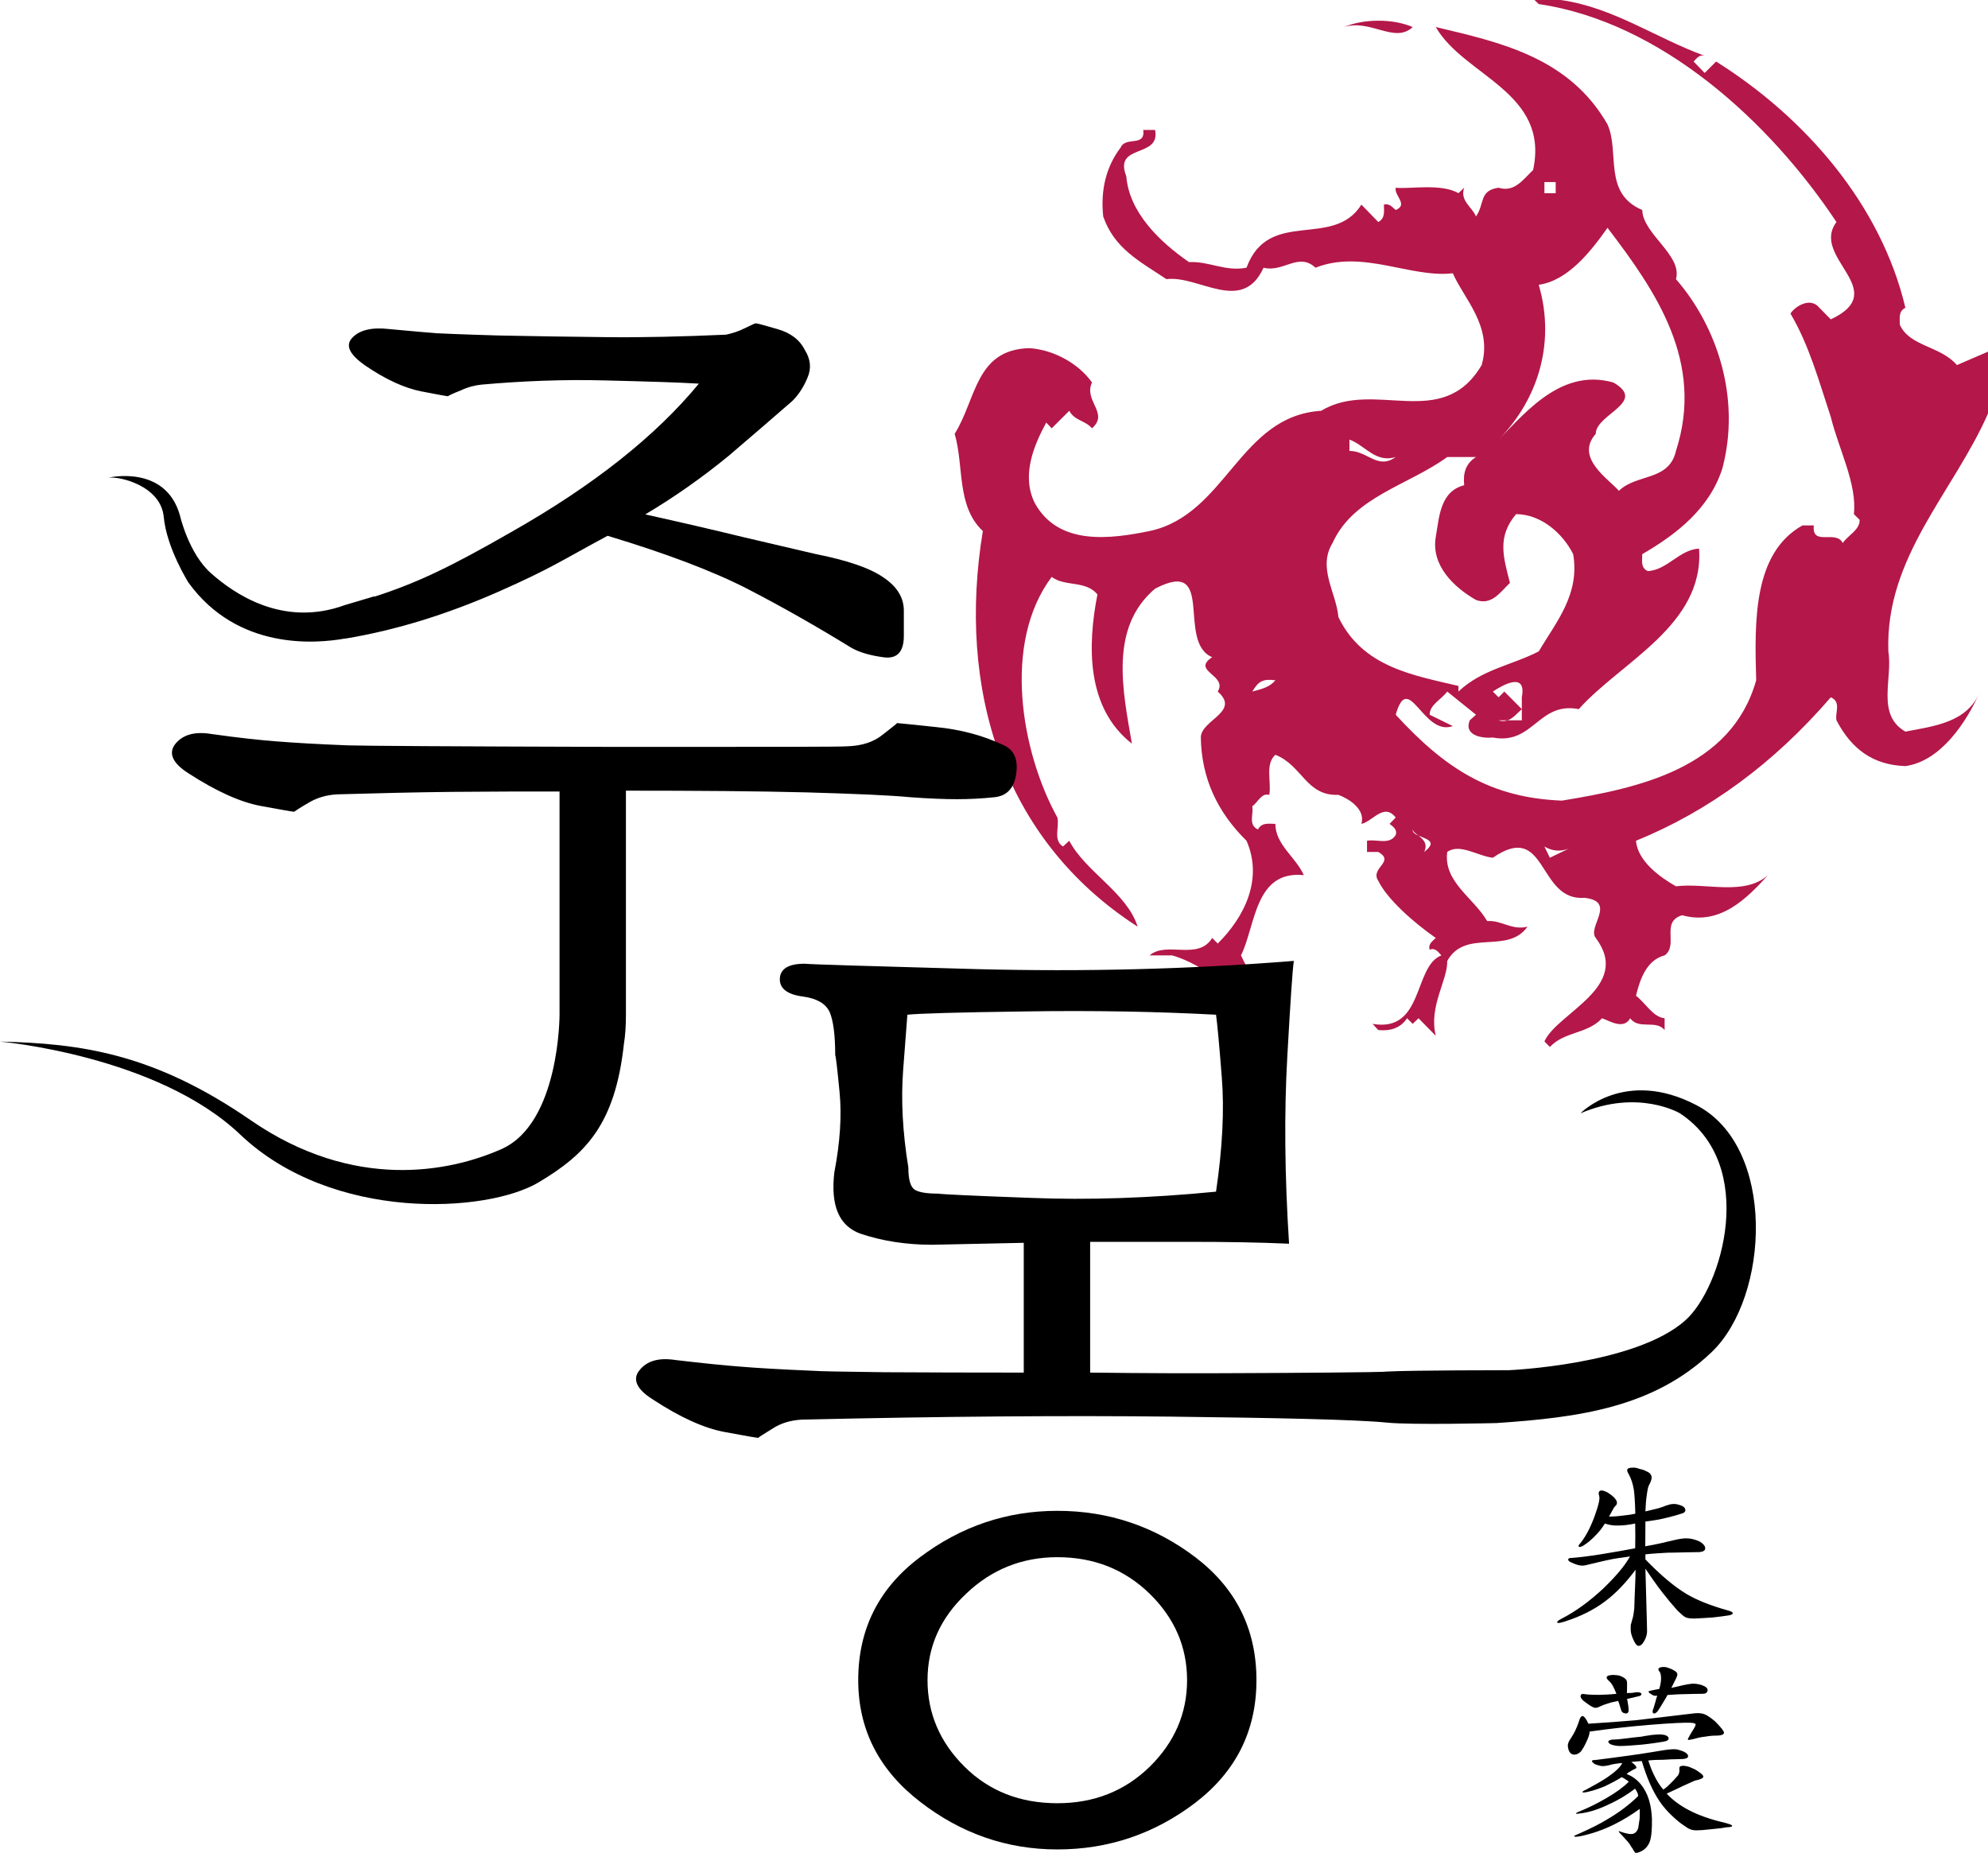 <?xml version="1.0" encoding="utf-8"?>
<!-- Generator: Adobe Illustrator 27.2.0, SVG Export Plug-In . SVG Version: 6.00 Build 0)  -->
<svg version="1.1" id="레이어_1" xmlns="http://www.w3.org/2000/svg" xmlns:xlink="http://www.w3.org/1999/xlink" x="0px"
	 y="0px" viewBox="0 0 720 670.986" enable-background="new 0 0 720 670.986" xml:space="preserve">
<path fill="#B41749" d="M511.635,9.812c-6.959-3.086-17.761-3.086-24.936,0C496.283,6.725,505.083,15.931,511.635,9.812"/>
<path fill="#B41749" d="M561.318,310.621l-1.976-4.061c2.87,1.706,5.848,1.895,8.826,0.758L561.318,310.621z M515.779,308.536
	c1.462-2.924-0.352-4.603-2.029-5.929c-1.274-0.514-2.275-1.218-2.112-2.22c0.107,0.758,1.082,1.462,2.112,2.22
	C516.592,303.907,520.871,304.665,515.779,308.536 M484.726,223.443c-0.758-8.826-7.634-17.788-2.112-26.803
	c7.527-16.759,27.562-20.928,41.532-31.135h10.424c-3.872,2.437-4.711,5.983-4.278,10.207c-8.826,2.274-9.042,11.723-10.288,18.681
	c-1.786,10.397,6.607,18.329,14.567,22.878c5.685,2.085,8.826-2.897,12.291-6.173c-2.436-9.53-4.683-16.704,2.221-24.908
	c8.798,0,16.758,6.688,20.684,14.485c2.464,14.593-6.119,24.475-12.481,35.223c-9.611,4.955-20.658,6.525-29.077,14.539v-2.03
	C511.855,244.506,493.497,241.664,484.726,223.443 M488.733,159.196c5.713,2.058,9.394,8.583,16.758,6.308
	c-6.498,4.711-10.206-2.22-16.758-2.22V159.196z M557.284,103.125c10.64-1.462,19.033-12.292,24.908-20.631
	c17.625,23.067,35.196,48.679,24.8,80.789c-2.49,11.046-14.296,8.203-20.658,14.457c-3.953-4.44-16.001-12.048-8.393-20.63
	c0-7.175,18.871-11.426,6.362-18.6c-20.089-5.685-33.598,13.294-43.643,22.743C556.69,146.309,563.646,124.757,557.284,103.125
	 M559.342,65.925h4.088v4.034h-4.088V65.925z M551.165,252.52v4.278v4.061h-5.199c-0.947,0.325-2.003,0.433-3.221,0h3.221
	c1.978-0.65,3.52-2.545,5.199-4.061l-6.336-6.362l-2.084,2.085l-2.085-2.085C544.18,248.107,552.98,243.044,551.165,252.52
	 M453.536,250.435c2.275-3.709,3.683-4.657,8.366-4.088C459.709,249.055,456.434,249.623,453.536,250.435 M690.084,264.947
	c-10.668-6.119-4.523-19.168-6.174-29.05c-1.191-34.14,23.528-57.587,36.09-86.123v-22.417l-11.263,4.846
	c-6.01-7.012-17.029-6.633-20.658-14.566c0-2.22-0.623-4.927,2.004-6.173c-8.828-37.362-36.254-68.904-68.553-89.182l-4.143,4.142
	l-4.006-4.142c1.163-1.218,2.193-2.653,4.006-2.085C600.007,13.943,584.304,2.653,565.216,0h-9.449l1.517,1.462
	c44.212,6.552,83.496,42.317,107.835,78.948c-9.611,12.887,20.253,24.746-2.057,35.251l-4.115-4.196
	c-3.439-4.251-9.206-0.135-10.478,2.112c6.849,11.615,10.316,24.556,14.593,37.416c2.87,11.669,9.584,24.34,8.366,35.196
	l2.084,2.058c0.135,3.628-4.115,5.496-6.117,8.393c-2.492-4.927-11.29,1.408-10.478-6.362h-4.115
	c-17.951,10.045-17.354,34.872-16.759,56.07c-8.988,31.974-42.778,39.095-70.392,43.589c-25.749-1.029-42.1-11.425-60.16-31.108
	c4.685-16.407,9.883,8.014,20.686,4.115l-8.393-4.115c0-3.655,4.25-5.496,6.362-8.393l10.424,8.393l-2.274,2.031
	c-2.221,5.55,4.574,6.606,8.365,6.227c14.728,2.789,16.434-13.104,31.136-10.288c15.351-17.192,45.458-30.323,43.562-58.128
	c-7.149,0.379-11.48,7.743-18.546,8.15c-2.708-1.164-2.031-3.818-2.031-6.146c12.671-7.31,24.501-16.759,29.022-31.081
	c6.716-25.341-1.841-51.278-16.812-68.497c2.437-8.637-12.048-16.38-12.21-25.044c-14.35-6.092-8.069-20.874-12.59-31
	c-13.861-24.231-38.797-29.727-62.189-35.251c10.288,17.842,41.315,23.5,35.25,51.766c-3.708,3.52-6.768,8.203-12.508,6.417
	c-7.12,1.002-4.954,5.74-8.176,10.397c-1.436-3.493-5.929-5.658-4.278-10.397l-2.084,1.976c-6.336-3.655-17.789-1.408-22.717-1.976
	c-0.621,2.843,4.685,6.119,0,8.068c-1.244-0.948-2.219-2.518-4.277-1.95c0,2.356,0.568,4.874-2.031,6.308l-6.119-6.308
	c-10.234,16.299-33.545,1.002-41.613,22.851c-7.717,1.489-13.43-2.41-20.819-2.031c-10.668-7.364-21.687-18.031-22.717-31.108
	c-4.738-11.967,12.509-6.362,10.424-16.759h-4.277c0.811,6.308-6.336,2.22-8.15,6.308c-5.306,6.985-7.363,15.378-6.362,25.016
	c4.034,11.615,13.05,16.163,22.905,22.715c11.668-1.516,27.426,12.86,35.168-4.142c7.203,1.814,12.699-5.74,18.817,0
	c17.057-6.742,34.575,3.844,49.736,2.003c3.898,9.097,14.484,19.115,10.45,33.247c-14.377,24.286-38.878,4.9-58.155,16.57
	c-29.619,1.841-34.33,37.606-62.108,43.535c-13.97,2.843-33.03,5.55-41.613-10.18c-4.9-9.882-0.378-20.712,4.169-29.105l1.976,2.085
	l6.362-6.335c2.004,3.655,5.713,3.411,8.231,6.335c6.309-5.523-3.113-9.855,0-16.597c-4.764-6.769-13.808-11.885-22.741-12.427
	c-19.494,0.542-19.061,18.356-26.993,31.027c3.439,11.669,0.568,26.181,10.207,35.196c-9.396,56.937,6.957,111.681,56.07,143.276
	c-3.898-12.346-18.871-19.818-24.774-31.108l-2.274,2.085c-3.682-2.328-1.218-7.039-2.031-10.505
	c-13.102-23.717-20.035-63.191-2.057-87.124c4.901,3.655,12.265,1.137,16.569,6.335c-3.655,18.6-4.06,41.099,12.481,54.04
	c-3.249-18.871-8.365-41.965,8.393-56.125c22.31-11.615,7.553,19.276,20.686,24.827c-7.743,5.036,5.739,6.498,2.003,12.427
	c8.421,7.364-6.119,10.288-6.119,16.651c0.216,14.647,5.957,26.993,16.543,37.389c6.038,13.754-0.568,27.453-10.424,37.227
	l-2.003-2.03c-5.118,8.339-16.569,1.029-22.662,6.308h8.095c12.103,3.276,22.553,14.62,33.165,16.596l-8.175-16.596
	c5.333-10.64,4.873-30.892,22.768-29.05c-2.923-6.552-10.315-11.046-10.315-18.573c-2.383,0-4.9-0.623-6.307,2.03
	c-3.655-1.706-1.489-5.496-2.059-8.393c2.059-1.435,3.277-4.928,6.174-4.142c0.813-4.874-1.624-11.046,2.193-14.512
	c9.855,3.899,11.073,14.945,22.824,14.512c3.601,1.3,9.936,5.144,8.338,10.505c4.034-0.812,8.15-7.797,12.427-2.301l-2.219,2.301
	c1.218,0.948,2.87,2.03,2.219,4.007c-2.219,3.764-6.93,1.435-10.396,2.112v4.061h4.088c6.307,3.574-3.141,5.74,0,10.451
	c3.249,6.742,13.104,15.324,20.82,20.685c-1.218,1.164-2.869,2.274-2.219,4.251c2.031-0.839,3.087,0.866,4.25,2.058
	c-10.179,3.899-6.255,28.076-24.936,24.8l2.085,2.247c4.278,0.406,7.96-0.623,10.424-4.277l2.031,2.03l2.112-2.03l6.253,6.362
	c-2.652-10.694,4.333-20.116,4.143-27.101c6.552-11.859,21.849-2.166,29.077-12.427c-5.794,1.435-9.259-2.41-14.619-2.03
	c-4.873-8.42-15.892-14.187-14.458-25.017c4.495-3.276,11.073,1.489,16.515,2.085c19.846-13.699,16.029,15.892,33.248,14.512
	c11.804,1.381,0.811,10.64,4.034,14.539c13.294,17.733-13.915,26.993-18.6,37.471l1.976,2.003
	c5.361-5.713,13.618-4.657,18.898-10.396c2.789,0.947,7.77,4.277,10.207,0c3.059,4.277,9.394,0.406,12.455,4.277v-4.277
	c-4.252-0.433-6.904-5.55-10.369-8.15c1.38-5.794,3.817-12.969,10.369-14.62c5.171-3.655-1.598-12.211,6.362-14.539
	c13.915,3.899,23.744-6.471,31.081-14.512c-8.583,7.608-22.31,2.68-33.329,4.034c-5.713-3.221-13.889-9.097-14.484-16.488
	c26.37-10.749,49.87-27.995,70.554-51.955c3.926,1.652,1.436,5.686,2.057,8.339c5.47,10.45,13.268,16.19,24.964,16.569
	c12.886-1.76,22.282-16.136,27.02-26.993C712.554,261.725,700.344,262.944,690.084,264.947"/>
<path d="M579.168,540.142c0.243-0.325,0.649-0.433,1.19-0.379c0.623,0.162,1.327,0.379,2.004,0.812
	c0.839,0.514,1.543,1.083,2.112,1.598c0.866,0.92,1.218,1.624,1.137,2.139c0,0.352-0.19,0.731-0.568,1.056l-0.461,0.514l-1.841,3.33
	c1.11,0,2.654-0.054,4.44-0.298c2.031-0.19,3.682-0.433,5.09-0.758c-0.107-4.359-0.324-7.147-0.54-8.664
	c-0.326-2.085-0.949-4.007-1.895-5.74c-0.487-0.731-0.623-1.327-0.433-1.679c0.188-0.379,0.811-0.568,1.76-0.568
	c0.676-0.081,1.57,0,2.761,0.487c0.892,0.135,1.705,0.46,2.409,0.839c1.246,0.487,1.841,1.3,1.841,2.274
	c0,0.596-0.271,1.489-0.866,2.572c-0.297,0.379-0.623,1.651-0.868,3.601c-0.297,1.95-0.433,3.953-0.514,6.065
	c1.705-0.406,3.222-0.758,4.576-1.11c0.866-0.244,1.814-0.542,2.897-1.002c1.084-0.379,1.922-0.568,2.464-0.568
	c0.704-0.108,1.624,0.081,2.789,0.46c1.056,0.379,1.624,0.866,1.732,1.624c0.081,0.596-0.297,1.083-1.191,1.327
	c-1.651,0.568-3.546,1.083-5.496,1.543c-2.436,0.623-5.035,1.056-7.77,1.381l-0.055,8.962c1.707-0.271,3.602-0.65,5.686-1.11
	c1.57-0.352,3.168-0.785,4.738-1.11c1.895-0.46,3.358-0.65,4.468-0.65c1.624,0,3.221,0.433,4.819,1.164
	c1.272,0.758,1.976,1.57,2.003,2.437c0,0.812-0.73,1.246-2.112,1.381l-4.819,0.081c-2.735,0.054-5.009,0.135-6.688,0.135
	c-2.735,0.162-5.387,0.298-8.041,0.596v1.841c5.442,5.632,10.424,9.855,14.973,12.562c3.789,2.247,8.717,4.169,14.674,5.848
	c1.244,0.325,1.922,0.65,1.976,0.975c0.107,0.379-0.38,0.677-1.353,0.866c-1.598,0.244-3.493,0.514-5.795,0.758
	c-2.165,0.135-4.277,0.298-6.362,0.379c-1.598,0.054-2.816-0.081-3.574-0.433c-0.568-0.271-1.408-0.974-2.49-2.03l-0.542-0.514
	c-1.867-2.112-3.682-4.278-5.442-6.552c-1.895-2.464-3.925-5.28-6.065-8.528l0.514,18.763l0.083,3.655
	c0.053,1.083-0.245,2.382-0.949,3.655c-0.704,1.327-1.462,1.95-2.219,1.895c-0.623-0.081-1.246-0.948-1.895-2.464
	c-0.623-1.408-0.92-2.599-0.866-3.655c0-0.65,0-1.083,0.053-1.598c0.081-0.244,0.216-0.623,0.326-1.137
	c0.19-0.731,0.378-1.246,0.487-1.76c0.162-0.866,0.324-1.868,0.433-3.032l0.109-3.384c0.107-2.356,0.162-4.115,0.216-5.361
	c0.081-1.95,0.135-3.655,0.135-5.171c-3.493,4.711-7.175,8.583-11.047,11.452c-4.007,3.032-8.799,5.442-14.538,7.283
	c-1.733,0.568-2.654,0.677-2.789,0.352c-0.135-0.298,0.433-0.812,1.814-1.489c4.928-2.545,9.855-6.146,14.781-10.722
	c4.576-4.413,7.879-8.257,9.774-11.723l-1.218,0.216c-2.085,0.271-3.71,0.515-4.82,0.704c-1.948,0.379-3.627,0.785-5.197,1.137
	l-3.412,0.812c-1.434,0.379-2.409,0.568-3.032,0.46c-0.947-0.054-2.219-0.46-3.898-1.272c-0.623-0.352-0.894-0.677-0.811-0.948
	c0.053-0.379,0.459-0.542,1.244-0.542c2.383-0.162,6.01-0.595,10.802-1.353c4.44-0.758,8.637-1.435,12.212-2.139
	c0-1.841,0.026-3.33,0.053-4.521c0-1.787-0.026-3.276-0.053-4.44c-2.328,0.46-4.224,0.704-5.713,0.704
	c-1.923,0.108-3.629-0.135-5.253-0.704c-0.975,1.57-2.084,3.032-3.52,4.44c-1.515,1.57-2.978,2.761-4.412,3.628
	c-0.813,0.406-1.3,0.514-1.517,0.325c-0.216-0.298-0.026-0.704,0.649-1.381c1.814-2.274,3.52-5.442,5.063-9.638
	c1.434-3.98,2.031-6.444,1.652-7.445C578.95,541.008,578.95,540.521,579.168,540.142"/>
<path d="M600.809,604.104c0.352-0.298,0.947-0.433,1.733-0.433c0.54,0,1.244,0.135,1.948,0.433c0.623,0.19,1.3,0.514,1.922,0.894
	c0.704,0.379,1.084,0.866,1.084,1.381c0,0.379-0.216,0.948-0.568,1.652l-1.624,3.221c0.757-0.189,1.515-0.325,2.3-0.514
	c0.461-0.108,1.056-0.244,1.841-0.433c1.462-0.325,2.599-0.515,3.358-0.569c1.11-0.054,2.328,0.109,3.601,0.515
	c1.517,0.568,2.221,1.245,2.031,2.003c-0.19,0.812-0.73,1.137-1.895,1.137c-1.841,0-3.791,0.054-5.794,0.108
	c-2.761,0.027-5.063,0.19-6.823,0.325c-0.352,0.704-0.894,1.652-1.598,2.734c-0.621,1.11-1.272,2.085-1.867,3.005
	c-0.568,0.704-1.056,1.056-1.543,0.948c-0.487-0.244-0.542-0.839-0.055-1.868c0.135-0.542,0.407-1.3,0.678-2.302
	c0.243-1.002,0.459-1.678,0.677-2.247c-0.516,0.054-0.948,0-1.3-0.081c-0.433-0.19-0.947-0.487-1.515-0.894
	c-0.352-0.352-0.435-0.595-0.218-0.677c0.164-0.054,0.623-0.19,1.491-0.379l2.274-0.433c0.433-1.381,0.595-2.599,0.649-3.655
	c0.026-1.354-0.19-2.274-0.649-2.735C600.564,604.754,600.483,604.375,600.809,604.104 M604.301,629.337
	c0.19,0.65-0.378,1.137-1.758,1.381c-2.328,0.379-4.982,0.785-8.043,1.083c-3.465,0.325-6.091,0.487-7.877,0.487
	c-0.949,0-1.76-0.162-2.573-0.352c-0.623-0.19-1.028-0.379-1.299-0.704c-0.271-0.244-0.352-0.514-0.162-0.758
	c0.162-0.19,0.514-0.325,1.137-0.487c1.57-0.027,3.275-0.189,5.361-0.46c1.218-0.19,3.032-0.379,5.414-0.623
	c1.788-0.379,3.06-0.46,3.819-0.623c1.353-0.135,2.328-0.19,3.059-0.19C603.137,628.2,604.112,628.634,604.301,629.337
	 M581.911,607.272c0.162-0.325,0.678-0.569,1.462-0.65c0.54-0.108,1.137-0.108,1.732,0c0.894,0,1.652,0.216,2.409,0.596
	c0.894,0.433,1.408,0.92,1.624,1.381c0.135,0.325,0.19,1.246,0.135,2.653l-0.053,1.868c0.676,0,1.272-0.054,1.76-0.054
	c0.378-0.054,0.92-0.108,1.624-0.243c1.109-0.055,1.705,0.135,1.841,0.541c0.162,0.406-0.216,0.785-1.137,0.948l-4.035,0.948
	c0.083,0.541,0.271,1.164,0.352,1.895c0.109,0.514,0.164,1.164,0.216,1.895c0.083,0.975-0.297,1.516-1.137,1.462
	c-0.92-0.135-1.434-0.569-1.624-1.435c-0.135-0.433-0.324-0.975-0.459-1.462c-0.164-0.623-0.38-1.137-0.568-1.651
	c-1.137,0.244-2.004,0.433-2.573,0.568c-0.568,0.19-1.462,0.46-2.761,0.894l-1.515,0.677c-0.758,0.379-1.355,0.46-1.895,0.271
	c-0.704-0.189-1.976-1.029-3.9-2.518c-0.73-0.704-1.082-1.273-0.947-1.76c0.107-0.596,0.568-0.785,1.38-0.596
	c1.246,0.19,2.951,0.271,5.199,0.271c2.057-0.054,4.197-0.135,6.39-0.379c-0.38-0.948-0.785-1.895-1.246-2.789
	c-0.514-0.921-1.082-1.571-1.596-2.004C581.992,608.03,581.776,607.651,581.911,607.272 M591.415,638.543
	c0.216,0.189,0.405,0.379,0.54,0.46c0.597,0.542,0.787,0.92,0.651,1.245c-0.109,0.19-0.542,0.379-1.246,0.704l-1.434,0.867
	l-0.135,0.027l-0.651,0.596c2.518,0.948,4.576,2.68,6.119,5.117c1.895,2.897,2.844,6.633,3.032,11.101
	c0.055,3.844-0.188,6.633-0.811,8.339c-0.785,2.004-2.275,3.357-4.468,3.953c-0.378,0.081-0.649,0-0.839,0
	c-0.107-0.244-0.269-0.541-0.595-0.947c-0.216-0.487-0.514-0.921-0.73-1.137c-0.352-0.677-0.758-1.3-1.22-1.814l-1.841-2.058
	c-0.975-0.975-1.461-1.543-1.543-1.733c-0.053-0.244,0.326-0.108,1.219,0.244c1.895,0.596,3.275,0.839,4.115,0.542
	c0.785-0.271,1.353-0.894,1.733-1.977c0.243-1.435,0.405-2.518,0.514-3.411c0.081-1.191,0.081-2.328,0.055-3.601
	c-3.087,2.22-6.174,4.115-9.368,5.685c-3.981,1.976-8.095,3.357-12.184,4.224c-1.462,0.216-2.138,0.271-2.193,0.027
	c-0.055-0.189,0.487-0.46,1.598-0.893c4.141-1.841,7.715-3.601,10.369-5.252c4.412-2.572,8.122-5.415,11.209-8.447
	c0-0.325-0.083-0.704-0.299-1.245c-0.243-0.46-0.514-1.029-0.839-1.408c-2.842,2.166-5.929,4.061-9.421,5.631
	c-3.412,1.679-6.661,2.762-9.693,3.222c-1.325,0.19-2.138,0.298-2.247,0.19c-0.134-0.19,0.326-0.46,1.436-0.894
	c3.356-1.381,6.552-2.978,9.53-4.738c3.655-2.085,6.362-4.142,8.122-5.929c-0.352-0.325-0.73-0.623-1.11-0.812
	c-0.378-0.244-0.811-0.568-1.461-0.839c-1.895,1.219-4.007,2.274-6.119,3.303c-2.031,0.812-3.953,1.516-5.713,1.895
	c-1.353,0.379-2.085,0.379-2.302,0.298c-0.188-0.19,0.081-0.487,1.029-0.866c3.275-1.76,5.984-3.276,7.986-4.63
	c2.925-2.057,4.738-3.709,5.306-5.144c-1.001,0.108-1.841,0.189-2.409,0.297c-0.811,0.135-1.57,0.244-2.138,0.461l-0.704,0.162
	c-0.894,0.19-1.543,0.216-2.057,0.216c-0.649-0.081-1.598-0.325-2.708-0.758c-0.649-0.514-0.947-0.812-0.947-1.083
	c0-0.244,0.406-0.379,1.327-0.379c4.196-0.514,8.365-1.083,12.318-1.624c2.302-0.325,5.091-0.704,8.421-1.272
	c2.842-0.46,4.738-0.812,5.685-0.866c1.517-0.19,2.682-0.19,3.52,0.054c2.085,0.568,3.277,1.245,3.52,2.057
	c0.271,0.839-0.568,1.327-2.652,1.327c-2.518,0.027-4.657,0.135-6.2,0.244c-2.166,0-4.007,0.081-5.524,0.271
	c0.704,2.166,1.355,3.844,2.085,5.279c0.947,1.977,2.031,3.736,3.358,5.252c0.947-0.623,1.867-1.462,2.788-2.409
	c0.785-0.758,1.624-1.679,2.49-2.68c0.271-0.352,0.461-0.894,0.516-1.354c0.081-0.19,0.081-0.542,0-0.894
	c0-0.433,0.081-0.677,0.107-0.866c0.135-0.162,0.38-0.325,0.839-0.379c0.461-0.108,1.436,0,2.68,0.379
	c1.246,0.514,2.274,0.948,3.113,1.57c1.598,1.029,2.221,1.787,1.843,2.22c-0.245,0.433-1.246,0.812-3.006,1.191l-4.007,1.787
	c-1.462,0.677-2.49,1.246-3.113,1.489c-1.218,0.569-2.221,1.029-3.032,1.408c2.057,2.247,4.738,4.224,7.932,5.93
	c3.655,1.922,8.069,3.465,13.268,4.657c1.841,0.514,2.68,0.866,2.49,1.137c-0.081,0.298-0.785,0.433-1.95,0.461l-2.219,0.352
	c-1.788,0.19-3.249,0.325-4.224,0.433c-1.652,0.19-3.141,0.325-4.386,0.325c-1.029,0-1.814-0.109-2.492-0.433
	c-0.487-0.135-1.272-0.677-2.464-1.516l-1.137-0.812c-3.14-2.518-5.632-5.117-7.499-7.906c-2.437-3.655-4.549-8.393-6.336-14.43
	l-3.817,0.325C591.035,638.245,591.17,638.299,591.415,638.543 M573.14,621.459c0.568,0,1.325,0.948,2.138,2.762
	c6.091-0.352,11.749-0.812,16.948-1.245c4.954-0.569,11.128-1.273,18.681-2.193l1.408-0.162c1.95-0.298,3.384-0.298,4.224-0.054
	c1.191,0.216,2.735,1.191,4.602,2.789c2.059,2.085,3.141,3.412,3.249,4.088c0,0.65-0.866,1.083-2.788,1.083
	c-1.408,0-2.68,0.135-4.034,0.379c-1.408,0.136-2.735,0.433-4.007,0.812c-1.353,0.325-2.14,0.487-2.221,0.271
	c-0.162-0.081,0.109-0.65,0.785-1.76l0.435-0.758c1.056-1.651,1.596-2.599,1.542-2.978c0-0.379-0.621-0.569-1.976-0.623
	c-2.219-0.081-6.93,0.135-14.267,0.731c-8.014,0.65-15.459,1.516-22.146,2.463c0,0.813-0.352,2.031-1.11,3.601
	c-0.649,1.462-1.327,2.599-1.922,3.465c-0.947,1.029-1.95,1.408-2.978,1.246c-1.029-0.298-1.624-1.164-1.841-2.762
	c-0.083-0.487-0.028-1.056,0.216-1.624c0.081-0.325,0.459-0.948,0.975-1.706c0.621-1.001,1.082-1.759,1.38-2.409
	c0.514-1.083,1.001-2.247,1.381-3.384v-0.027C572.165,622.163,572.624,621.459,573.14,621.459"/>
<path d="M329.817,288.713c6.714,0.487,12.291,0.704,16.731,0.704c4.386,0,8.88-0.216,13.537-0.704
	c4.657-0.46,7.256-3.33,7.986-8.691c0.704-5.361-1.001-8.826-5.171-10.423c-6.985-3.276-14.945-5.415-23.934-6.308
	c-8.852-0.92-13.59-1.435-14.077-1.435c-0.19,0.298-1.95,1.624-5.225,4.223c-3.196,2.572-7.365,3.98-12.509,4.17
	c-2.302,0.244-31.622,0.244-87.746,0.216c-56.26-0.162-87.315-0.352-93.38-0.541c-11.128-0.433-19.709-0.948-25.774-1.435
	c-6.038-0.46-13.944-1.3-23.663-2.68c-6.091-1.002-10.397,0.244-13.104,3.601c-2.599,3.303-1.056,6.931,4.738,10.613
	c9.991,6.471,18.709,10.451,26.289,11.859c7.501,1.381,11.534,2.085,11.994,2.085c0.297-0.216,1.923-1.327,5.09-3.167
	c3.087-1.895,6.661-2.951,10.614-3.141c14.35-0.406,28.32-0.758,41.748-0.894c13.511-0.135,26.37-0.135,38.689-0.135v80.789
	c0,0,0.107,39.42-21.09,48.733c-18.736,8.285-53.363,15.27-90.726-10.45C55.637,381.415,29.239,377.895,0,377.191
	c0,0,56.855,4.982,87.016,33.68c33.327,31.677,89.344,28.509,108.106,17.273c16.867-10.072,27.671-20.82,30.837-50.087
	c0.516-3.086,0.732-6.606,0.732-10.586V286.33c25.802,0,47.623,0.163,65.492,0.623C310.052,287.468,322.587,288.009,329.817,288.713
	"/>
<path d="M59.314,187.288c1.082,11.29,8.961,23.717,8.961,23.717c17.814,24.583,46.16,22.12,56.719,20.224h0.271
	c18.303-3.059,36.794-8.799,55.692-17.138c18.817-8.366,21.497-10.586,39.094-20.062c21.39,6.444,38.283,12.86,50.711,19.25
	c12.427,6.417,24.989,13.564,37.795,21.443c3.004,1.624,6.849,2.707,11.642,3.33c4.792,0.569,7.147-2.057,7.147-7.797v-9.097
	c0-4.684-2.409-8.691-7.311-11.994c-4.9-3.438-13.076-6.227-24.746-8.556c-7.147-1.651-15.865-3.682-25.964-6.065
	c-10.098-2.464-21.956-5.225-35.629-8.257c10.857-6.444,20.955-13.618,30.323-21.307c9.204-7.906,16.895-14.457,22.905-19.737
	c2.328-2.301,4.224-5.198,5.577-8.583c1.434-3.357,1.028-6.633-1.001-9.909c-1.869-3.709-5.172-6.227-9.964-7.581
	c-4.764-1.381-7.309-2.085-7.851-2.085c-0.19,0-1.515,0.568-3.791,1.705c-2.328,1.191-4.657,1.922-6.957,2.41
	c-16.001,0.704-30.432,1.056-43.21,0.894c-12.78-0.136-25.83-0.325-39.041-0.596c-13.266-0.379-20.767-0.731-22.444-0.812
	c-1.788-0.108-7.472-0.623-17.273-1.516c-6.228-0.731-10.721,0.325-13.349,3.114c-2.68,2.761-1.082,6.091,4.711,10.126
	c7.337,5.009,14.186,8.149,20.334,9.341c6.146,1.191,9.34,1.76,9.556,1.76c0.271-0.244,1.705-0.975,4.576-2.085
	c2.735-1.3,5.334-1.923,7.582-2.139c14.917-1.327,29.916-1.922,45.023-1.516c15.054,0.379,26.316,0.704,33.707,1.164
	c-15.675,19.033-38.337,36.956-67.712,53.607c-22.146,12.725-34.33,18.573-49.924,23.582l0.135-0.189l-10.721,3.195
	c-22.5,8.203-40.206-4.224-48.436-11.507c-8.205-7.256-11.291-21.01-11.291-21.01c-5.278-18.6-25.964-13.618-25.964-13.618
	C43.447,172.397,58.311,175.998,59.314,187.288"/>
<path d="M416.39,639.804c-9.069,8.826-20.197,13.212-33.436,13.212c-13.483,0-24.719-4.386-33.6-13.212
	c-8.907-8.799-13.428-19.304-13.428-31.352c0-12.102,4.657-22.526,13.97-31.297c9.232-8.826,20.279-13.24,33.058-13.24
	c13.24,0,24.367,4.413,33.436,13.24c8.961,8.772,13.537,19.196,13.537,31.297C429.927,620.501,425.351,631.005,416.39,639.804
	 M432.906,563.915c-14.728-11.154-31.38-16.786-49.953-16.786c-18.356,0-34.925,5.632-49.734,16.786
	c-14.892,11.182-22.391,25.991-22.391,44.537c0,17.842,7.499,32.543,22.391,44.023c14.809,11.479,31.379,17.273,49.734,17.273
	c18.572,0,35.224-5.686,49.953-16.894c14.7-11.29,22.146-26.045,22.146-44.401C455.053,589.907,447.607,575.097,432.906,563.915"/>
<path d="M373.27,433.798c-20.955-0.758-32.109-1.3-33.491-1.543c-3.979,0-6.742-0.406-8.393-1.354
	c-1.624-0.975-2.409-3.655-2.409-8.122c-2.112-12.914-2.68-24.611-1.895-35.115c0.785-10.423,1.327-17.165,1.543-20.197
	c3.953-0.433,18.22-0.866,42.911-1.191c24.529-0.379,47.462,0.054,68.877,1.191c0.461,3.276,1.165,10.857,2.085,22.634
	c0.947,11.858,0.243,25.666-2.085,41.45C416.535,433.879,394.09,434.637,373.27,433.798 M614.366,400.198
	c-25.992-13.564-41.966,2.978-41.966,2.978c20.957-8.988,36.035,0,36.035,0c28.401,18.789,15.19,63.245,1.95,74.969
	c-18.004,16.136-64.004,18.058-64.004,18.058s-35.115,0-44.131,0.487c-1.163,0.298-36.847,0.514-52.983,0.568
	c-16.11,0.108-34.249,0.054-54.446-0.19v-47.352h36.549c12.779,0,24.584,0.19,35.493,0.677c-1.596-24.854-1.786-47.352-0.649-67.55
	c1.137-20.17,1.895-31.839,2.383-34.871c-37.579,3.032-75.888,3.98-114.903,2.978c-38.987-1.083-59.78-1.706-62.297-1.95
	c-5.848,0-8.826,1.868-8.961,5.415c-0.136,3.601,2.788,5.794,8.609,6.498c4.819,0.704,7.96,2.518,9.394,5.496
	c1.353,3.086,2.057,8.366,2.057,15.703c0.245,0.487,0.758,4.928,1.57,13.375c0.839,8.556,0.19,18.221-1.894,29.105
	c-1.408,12.075,1.732,19.439,9.556,22.201c7.798,2.599,16.379,3.98,25.911,3.98l33.139-0.704v47
	c-18.574,0-35.305-0.054-50.359-0.135c-14.945-0.19-23.716-0.325-26.288-0.542c-11.156-0.46-19.737-0.975-25.694-1.462
	c-6.119-0.46-14.051-1.272-23.744-2.41c-6.065-0.948-10.369,0.271-13.076,3.682c-2.68,3.249-1.056,6.904,4.738,10.532
	c9.91,6.525,18.681,10.505,26.289,11.885c7.499,1.408,11.561,2.085,11.994,2.085c0.19-0.298,1.869-1.3,5.035-3.276
	c3.087-2.057,6.635-3.086,10.668-3.33c51.522-1.191,96.113-1.516,133.854-1.083c37.742,0.46,66.793,1.029,78.137,2.166
	c9.178,0.92,39.636,0.162,39.636,0.162c29.971-2.004,56.936-5.658,77.891-25.639C640.924,469.698,643.443,415.225,614.366,400.198"
	/>
<g>
</g>
<g>
</g>
<g>
</g>
<g>
</g>
<g>
</g>
<g>
</g>
<g>
</g>
<g>
</g>
<g>
</g>
<g>
</g>
<g>
</g>
<g>
</g>
<g>
</g>
<g>
</g>
<g>
</g>
</svg>
